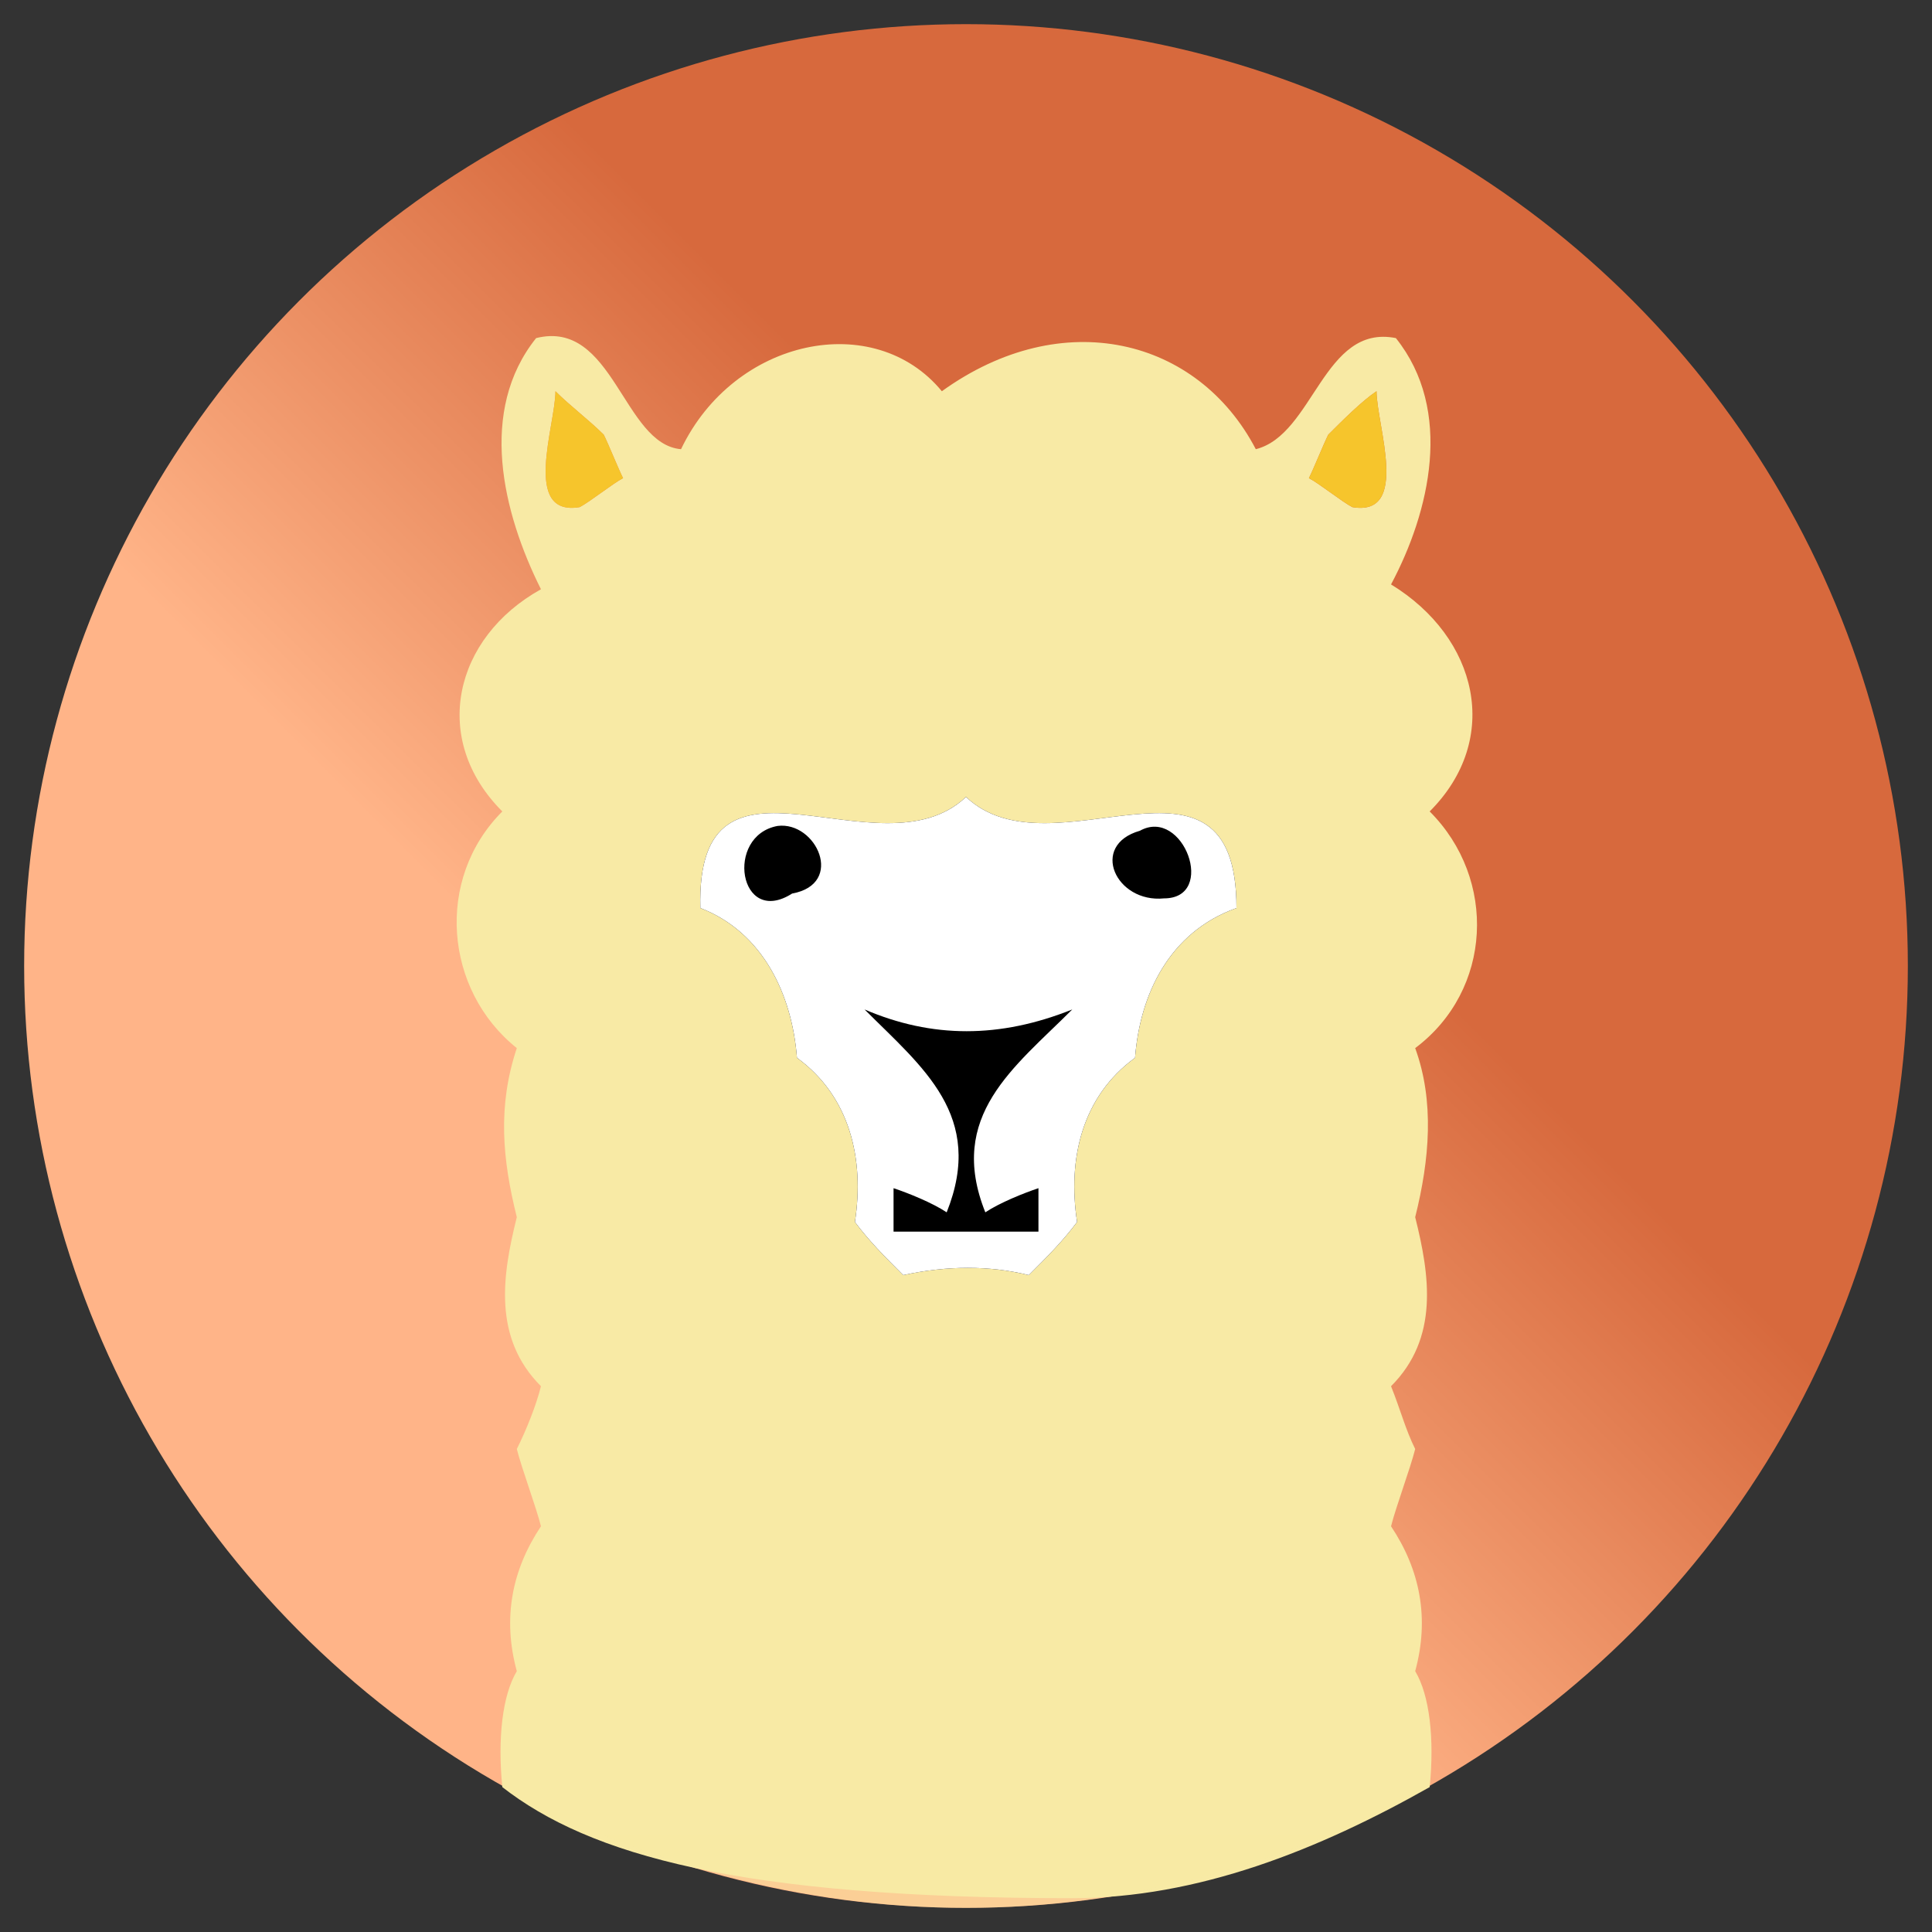 <svg width="40" height="40" viewBox="0 0 40 40" fill="none" xmlns="http://www.w3.org/2000/svg">
    <rect x="0" y="0" width="40" height="40" fill="#333333" stroke="none"/>
    <g id="#f08256ff">
        <linearGradient id="background" x1="0.3" y1="0.7" x2="0.7" y2="0.3">
            <stop offset="20%" stop-color="#ffb488"/>
            <stop offset="80%" stop-color="#d7693d"/>
        </linearGradient>
        <circle fill="url(#background)" cx="20" cy="20" r="19.5"/>
        <circle fill="#000000" cx="20" cy="20" r="7.5"/>
    </g>
    <g id="#f8eaa5ff">
        <path fill="#f8eaa5" opacity="1"
              d=" M 11.1 7.0 C 12.7 6.6 12.9 9.2 14.1 9.3 C 15.2 7.0 18.1 6.4 19.5 8.1 C 22.0 6.3 24.8 7.0 26.0 9.3 C 27.2 9.0 27.4 6.7 28.9 7.0 C 30.1 8.5 29.6 10.6 28.8 12.1 C 30.6 13.2 31.1 15.3 29.6 16.8 C 31.0 18.2 30.9 20.5 29.3 21.7 C 29.7 22.8 29.6 24.0 29.3 25.2 C 29.6 26.4 29.8 27.7 28.8 28.7 C 29.0 29.2 29.1 29.6 29.3 30.0 C 29.2 30.4 28.9 31.2 28.8 31.6 C 29.4 32.5 29.6 33.5 29.3 34.6 C 29.6 35.1 29.7 36.0 29.6 37.0 C 27.3 38.3 24.8 39.3 22.2 39.3 C 15.3 39.3 12.2 38.4 10.4 37.0 C 10.3 36.0 10.4 35.1 10.7 34.6 C 10.4 33.5 10.6 32.5 11.2 31.6 C 11.1 31.2 10.8 30.4 10.7 30.0 C 10.9 29.6 11.1 29.1 11.2 28.7 C 10.2 27.7 10.4 26.4 10.7 25.2 C 10.4 24.0 10.3 22.9 10.7 21.7 C 9.2 20.5 9.0 18.2 10.4 16.8 C 8.9 15.3 9.4 13.2 11.2 12.2 C 10.4 10.6 9.9 8.5 11.1 7.0 M 11.5 8.1 C 11.5 8.8 10.8 10.7 12.0 10.5 C 12.2 10.4 12.7 10.0 12.9 9.9 C 12.8 9.7 12.6 9.2 12.5 9.0 C 12.2 8.7 11.8 8.4 11.5 8.1 M 27.5 9.0 C 27.4 9.2 27.2 9.7 27.1 9.9 C 27.3 10.0 27.8 10.4 28.0 10.5 C 29.2 10.7 28.5 8.8 28.5 8.1 C 28.2 8.3 27.8 8.7 27.5 9.0 M 14.5 18.8 C 15.8 19.3 16.4 20.6 16.5 21.9 C 17.6 22.7 17.9 24.0 17.7 25.3 C 18.0 25.7 18.3 26.0 18.7 26.4 C 19.6 26.2 20.5 26.2 21.3 26.4 C 21.7 26.0 22.0 25.7 22.3 25.3 C 22.1 24.0 22.4 22.7 23.5 21.9 C 23.6 20.6 24.2 19.3 25.6 18.8 C 25.6 15.0 21.8 18.2 20.0 16.5 C 18.2 18.2 14.4 15.0 14.5 18.8 Z"/>
        <path fill="#f8eaa5" opacity="0.5"
              d=" M 12.5 38.0 C 17.5 40.0, 22.5 40.0, 27.5 38.0"/>
    </g>
    <g id="#f6c52cff">
        <path fill="#f6c52c" opacity="1"
              d=" M 11.5 8.1 C 11.8 8.4 12.2 8.7 12.5 9.0 C 12.6 9.2 12.8 9.7 12.9 9.9 C 12.7 10.0 12.2 10.4 12.0 10.5 C 10.8 10.7 11.5 8.8 11.5 8.1 Z"/>
        <path fill="#f6c52c" opacity="1"
              d=" M 27.5 9.0 C 27.8 8.7 28.2 8.3 28.5 8.1 C 28.5 8.8 29.2 10.7 28.0 10.5 C 27.8 10.4 27.3 10.0 27.1 9.9 C 27.2 9.7 27.4 9.2 27.5 9.0 Z"/>
    </g>
    <g id="#ffffffff">
        <path fill="#ffffff" opacity="1"
              d=" M 14.5 18.8 C 14.4 15.0 18.2 18.2 20.0 16.5 C 21.8 18.2 25.6 15.0 25.6 18.8 C 24.2 19.3 23.6 20.6 23.5 21.9 C 22.4 22.7 22.1 24.0 22.3 25.3 C 22.0 25.7 21.7 26.0 21.3 26.4 C 20.5 26.2 19.6 26.2 18.7 26.4 C 18.3 26.0 18.0 25.7 17.7 25.3 C 17.9 24.0 17.6 22.7 16.5 21.9 C 16.4 20.6 15.8 19.3 14.5 18.8 M 16.1 17.1 C 15.0 17.3 15.3 19.2 16.4 18.5 C 17.5 18.3 16.9 17.0 16.1 17.1 M 23.6 17.2 C 22.55 17.5 23.1 18.7 24.1 18.6 C 25.2 18.6 24.5 16.7 23.6 17.2 M 17.9 20.9 C 19.1 22.1 20.4 23.1 19.6 25.1 C 19.3 24.9 18.8 24.7 18.5 24.6 C 18.5 24.8 18.5 25.3 18.5 25.5 C 19.5 25.5 20.5 25.5 21.5 25.5 C 21.5 25.3 21.5 24.8 21.5 24.6 C 21.2 24.7 20.7 24.9 20.4 25.1 C 19.6 23.1 21.0 22.1 22.2 20.9 C 20.7 21.5 19.3 21.5 17.9 20.9 Z"/>
    </g>
</svg>
